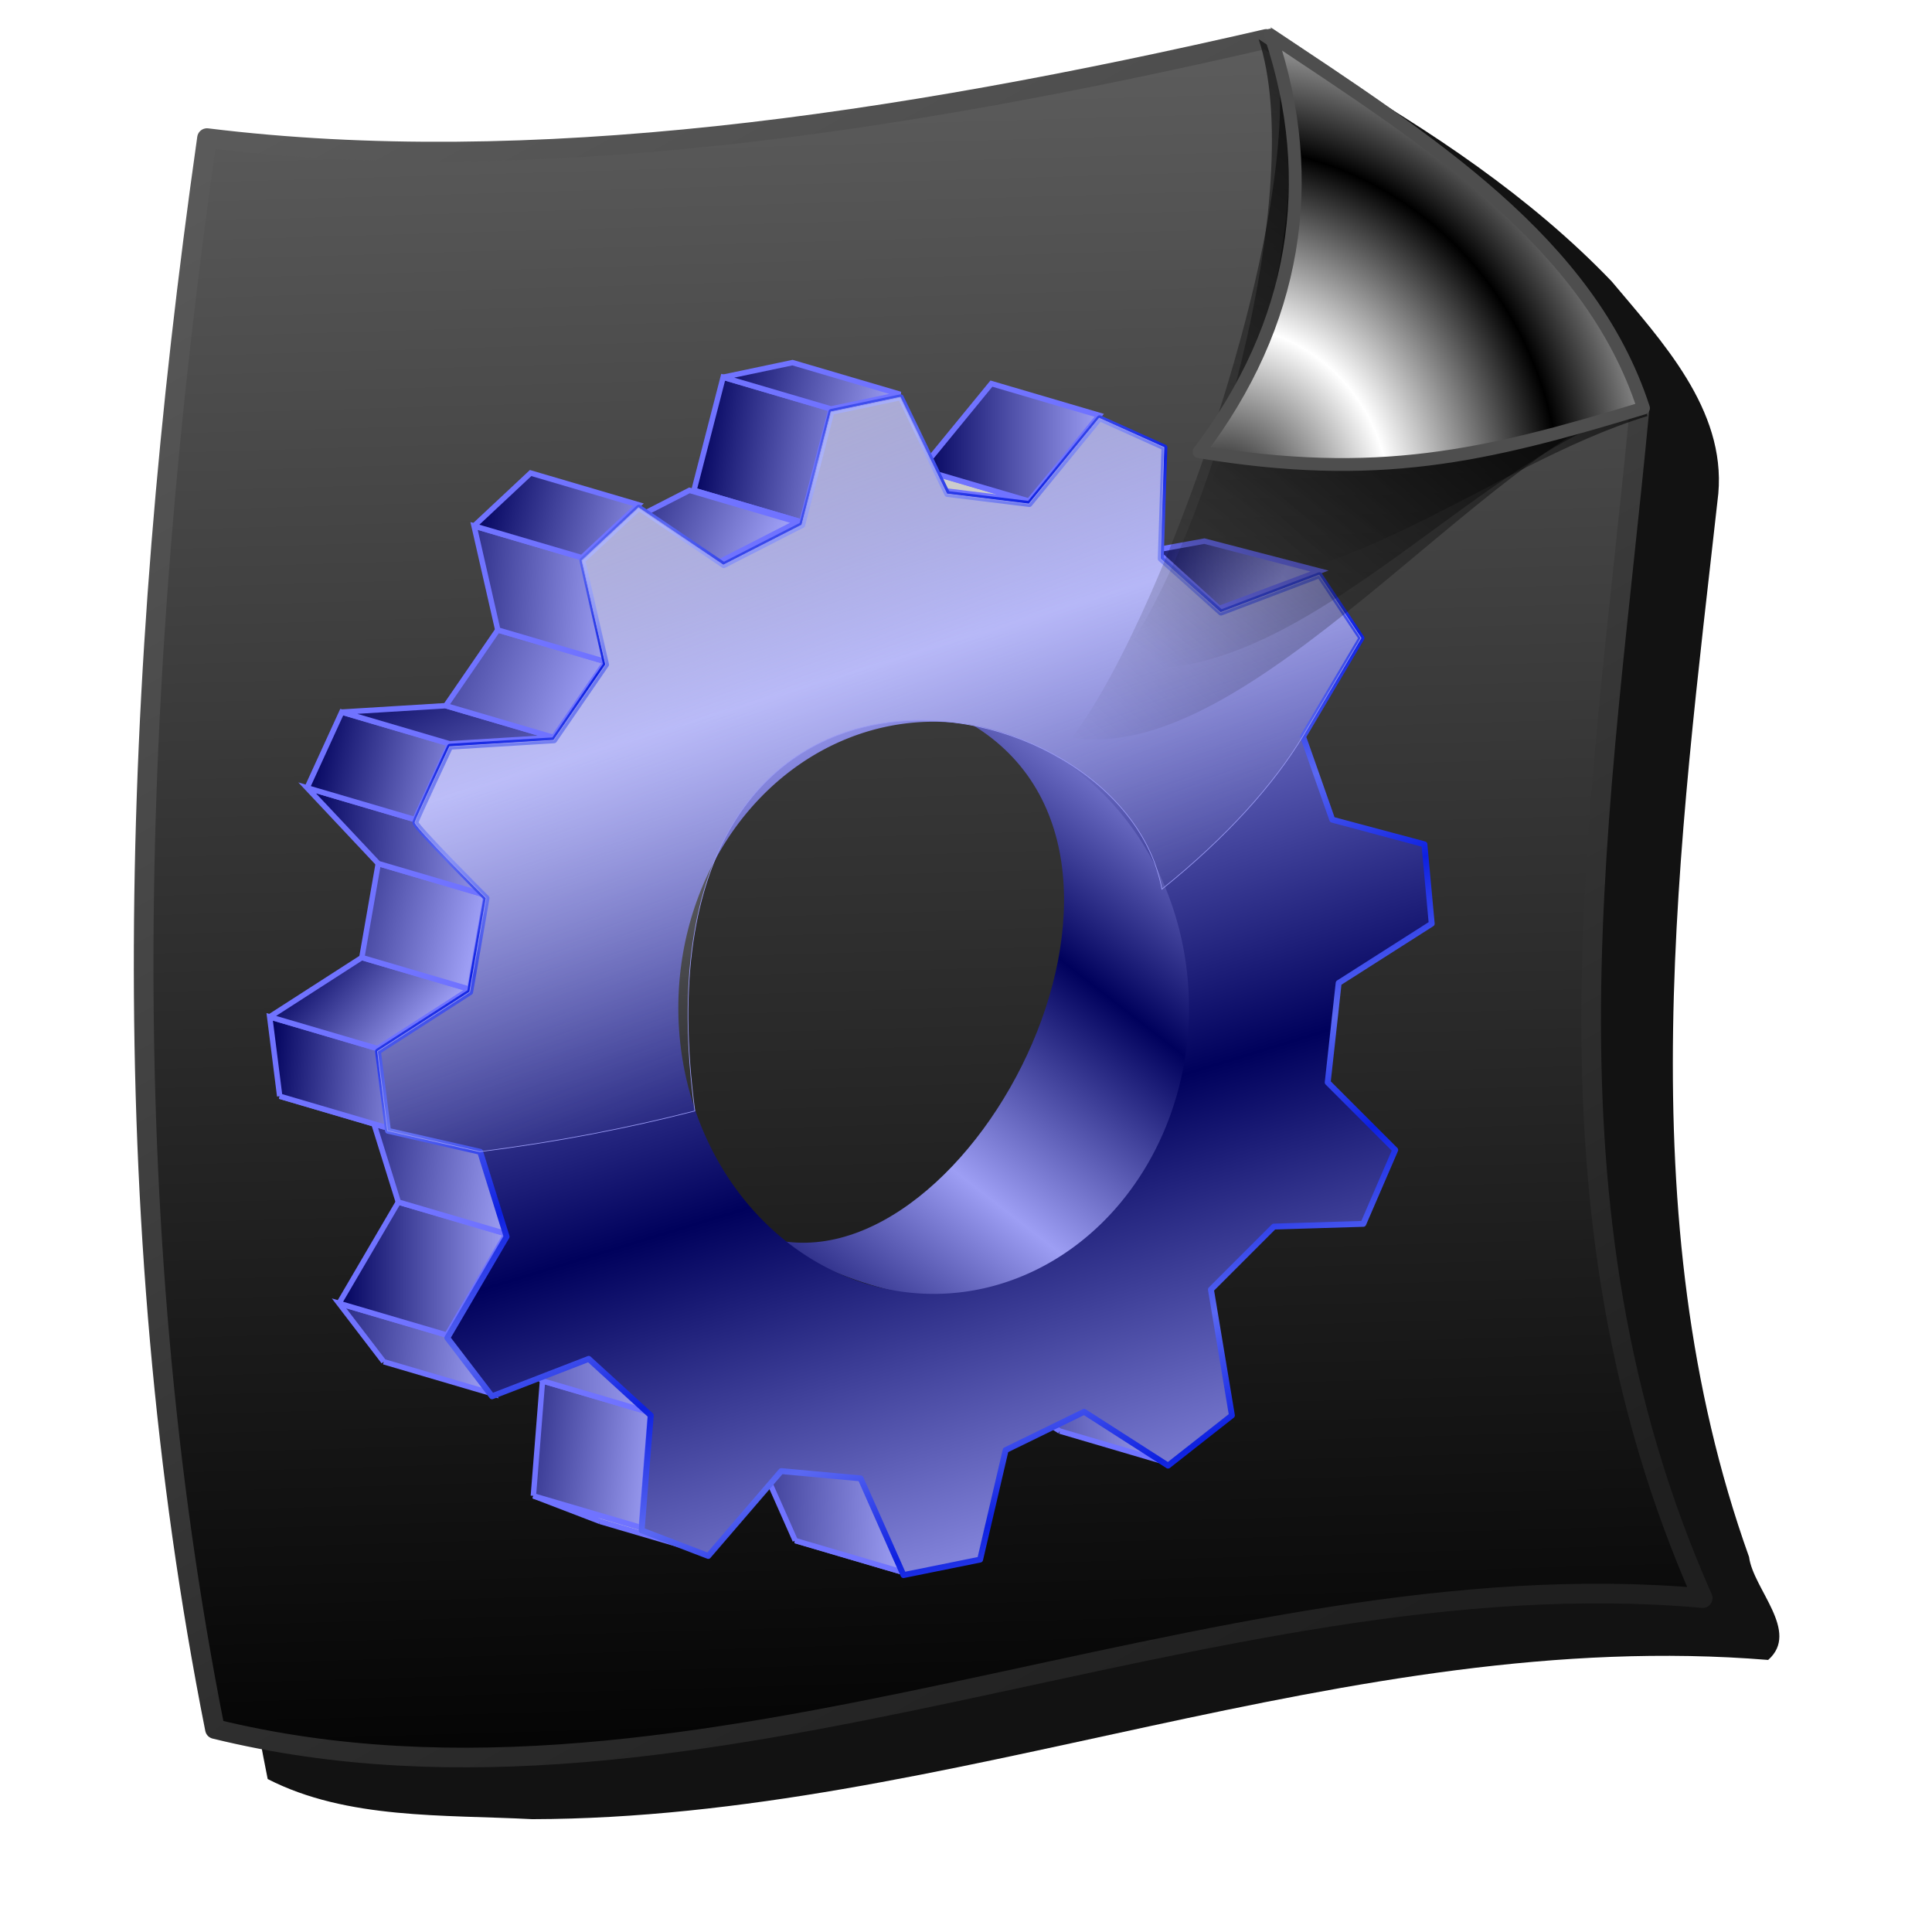 <?xml version="1.0" encoding="UTF-8" standalone="no"?>
<!-- Created with Inkscape (http://www.inkscape.org/) -->

<svg
   xmlns:dc="http://purl.org/dc/elements/1.1/"
   xmlns:cc="http://creativecommons.org/ns#"
   xmlns:rdf="http://www.w3.org/1999/02/22-rdf-syntax-ns#"
   xmlns:svg="http://www.w3.org/2000/svg"
   xmlns="http://www.w3.org/2000/svg"
   xmlns:xlink="http://www.w3.org/1999/xlink"
   xmlns:sodipodi="http://sodipodi.sourceforge.net/DTD/sodipodi-0.dtd"
   xmlns:inkscape="http://www.inkscape.org/namespaces/inkscape"
   id="svg2"
   inkscape:version="0.92.5 (2060ec1f9f, 2020-04-08)"
   width="256"
   height="256"
   sodipodi:docname="preferences-activities.svg"
   version="1.1">
  <defs
     id="defs6">
    <linearGradient
       id="linearGradient4693">
      <stop
         id="stop4695"
         stop-color="#1f1f1f"
         stop-opacity="1" />
      <stop
         offset="1"
         id="stop4697"
         stop-color="#5a5a5a"
         stop-opacity="1" />
    </linearGradient>
    <linearGradient
       id="linearGradient3578">
      <stop
         id="stop3580"
         stop-color="#000000"
         stop-opacity="1" />
      <stop
         offset="1"
         id="stop3582"
         stop-color="#fffcfc"
         stop-opacity="1" />
    </linearGradient>
    <linearGradient
       id="linearGradient2284">
      <stop
         id="stop2290"
         stop-color="#000000"
         stop-opacity="1" />
      <stop
         id="stop2292"
         offset="1"
         stop-color="#5c5c5c"
         stop-opacity="1" />
    </linearGradient>
    <linearGradient
       id="linearGradient2768">
      <stop
         id="stop2770"
         stop-color="#000000"
         stop-opacity="0.637" />
      <stop
         id="stop2772"
         offset="1"
         stop-color="#000000"
         stop-opacity="0" />
    </linearGradient>
    <linearGradient
       id="linearGradient2776">
      <stop
         id="stop2778"
         stop-color="#000000"
         stop-opacity="0.682" />
      <stop
         id="stop2780"
         offset="1"
         stop-color="black"
         stop-opacity="0" />
    </linearGradient>
    <linearGradient
       id="linearGradient2784">
      <stop
         id="stop2786"
         stop-color="#000000"
         stop-opacity="0.853" />
      <stop
         id="stop2788"
         offset="1"
         stop-color="#000000"
         stop-opacity="0" />
    </linearGradient>
    <linearGradient
       id="linearGradient2843">
      <stop
         id="stop2845"
         stop-color="#000000"
         stop-opacity="1" />
      <stop
         id="stop2847"
         offset="1"
         stop-color="white"
         stop-opacity="1" />
    </linearGradient>
    <linearGradient
       inkscape:collect="always"
       xlink:href="#linearGradient2284"
       id="linearGradient4358"
       gradientUnits="userSpaceOnUse"
       gradientTransform="matrix(0.964,0,0,0.964,-4.115,-1.424)"
       x1="141.34"
       y1="252.2"
       x2="134.26"
       y2="9.01" />
    <linearGradient
       inkscape:collect="always"
       xlink:href="#linearGradient4693"
       id="linearGradient4360"
       gradientUnits="userSpaceOnUse"
       gradientTransform="matrix(0.964,0,0,0.964,-4.115,-1.424)"
       x1="176.83"
       y1="236.48"
       x2="52.49"
       y2="13.04" />
    <linearGradient
       inkscape:collect="always"
       xlink:href="#linearGradient2768"
       id="linearGradient4362"
       gradientUnits="userSpaceOnUse"
       gradientTransform="translate(2.727,101.996)"
       x1="227.38"
       y1="37.25"
       x2="158.17"
       y2="114.14" />
    <linearGradient
       inkscape:collect="always"
       xlink:href="#linearGradient2776"
       id="linearGradient4364"
       gradientUnits="userSpaceOnUse"
       gradientTransform="translate(1.091,103.632)"
       x1="224.81"
       y1="27.97"
       x2="168.54"
       y2="98.26" />
    <linearGradient
       inkscape:collect="always"
       xlink:href="#linearGradient2784"
       id="linearGradient4366"
       gradientUnits="userSpaceOnUse"
       x1="227.38"
       y1="132.29"
       x2="183.26"
       y2="183.27" />
    <radialGradient
       inkscape:collect="always"
       xlink:href="#linearGradient2843"
       id="radialGradient4368"
       gradientUnits="userSpaceOnUse"
       gradientTransform="matrix(0.755,0.04,-0.042,0.791,50.884,29.535)"
       spreadMethod="reflect"
       cx="176.72"
       cy="180.44"
       fx="176.72"
       fy="180.44"
       r="31.04" />
    <linearGradient
       id="linearGradient2760-7">
      <stop
         id="stop2762"
         stop-color="#82795b"
         stop-opacity="1" />
      <stop
         offset="0.25"
         id="stop2772-6"
         stop-color="#ddc995"
         stop-opacity="1" />
      <stop
         offset="0.5"
         id="stop2768"
         stop-color="#59410b"
         stop-opacity="1" />
      <stop
         id="stop2770-7"
         offset="0.75"
         stop-color="#2f2004"
         stop-opacity="1" />
      <stop
         id="stop2764"
         offset="1"
         stop-color="black"
         stop-opacity="1" />
    </linearGradient>
    <filter
       inkscape:collect="always"
       style="color-interpolation-filters:sRGB"
       id="filter987"
       x="-0.025"
       width="1.05"
       y="-0.023"
       height="1.046">
      <feGaussianBlur
         inkscape:collect="always"
         stdDeviation="1.72"
         id="feGaussianBlur989" />
    </filter>
    <linearGradient
       id="linearGradient4342"
       inkscape:collect="always">
      <stop
         id="stop4344"
         stop-color="#00015c"
         stop-opacity="1" />
      <stop
         id="stop4346"
         offset="1"
         stop-color="#9d9ef4"
         stop-opacity="1" />
    </linearGradient>
    <linearGradient
       id="linearGradient4336"
       inkscape:collect="always">
      <stop
         id="stop4338"
         stop-color="#dbdeff"
         stop-opacity="0.027" />
      <stop
         id="stop4340"
         offset="1"
         stop-color="#ffffff"
         stop-opacity="0.535" />
    </linearGradient>
    <linearGradient
       id="linearGradient4950"
       inkscape:collect="always">
      <stop
         stop-opacity="1"
         stop-color="#0d20e1"
         id="stop4952" />
      <stop
         stop-opacity="1"
         stop-color="#5a68f2"
         id="stop4954"
         offset="1" />
    </linearGradient>
    <linearGradient
       gradientUnits="userSpaceOnUse"
       y2="158.6"
       x2="408.72"
       y1="146.12"
       x1="394.49"
       id="linearGradient4746"
       xlink:href="#linearGradient4342"
       inkscape:collect="always" />
    <linearGradient
       gradientUnits="userSpaceOnUse"
       y2="75.34"
       x2="503.07"
       y1="75.34"
       x1="478.85"
       id="linearGradient4754"
       xlink:href="#linearGradient4342"
       inkscape:collect="always" />
    <linearGradient
       gradientUnits="userSpaceOnUse"
       y2="96.12"
       x2="526.73"
       y1="88.17"
       x1="507.63"
       id="linearGradient4762"
       xlink:href="#linearGradient4342"
       inkscape:collect="always" />
    <linearGradient
       gradientUnits="userSpaceOnUse"
       y2="187.13"
       x2="422.81"
       y1="187.13"
       x1="400.08"
       id="linearGradient4770"
       xlink:href="#linearGradient4342"
       inkscape:collect="always" />
    <linearGradient
       gradientUnits="userSpaceOnUse"
       y2="124.03"
       x2="418.44"
       y1="119.11"
       x1="395.75"
       id="linearGradient4778"
       xlink:href="#linearGradient4342"
       inkscape:collect="always" />
    <linearGradient
       gradientUnits="userSpaceOnUse"
       y2="90.97"
       x2="443.36"
       y1="85.22"
       x1="418.36"
       id="linearGradient4786"
       xlink:href="#linearGradient4342"
       inkscape:collect="always" />
    <linearGradient
       gradientUnits="userSpaceOnUse"
       y2="67.69"
       x2="476.08"
       y1="62.1"
       x1="451.42"
       id="linearGradient4794"
       xlink:href="#linearGradient4342"
       inkscape:collect="always" />
    <linearGradient
       gradientUnits="userSpaceOnUse"
       y2="88.9"
       x2="459.36"
       y1="78.27"
       x1="433.98"
       id="linearGradient4802"
       xlink:href="#linearGradient4342"
       inkscape:collect="always" />
    <linearGradient
       gradientUnits="userSpaceOnUse"
       y2="113.57"
       x2="432.91"
       y1="100.94"
       x1="399.8"
       id="linearGradient4810"
       xlink:href="#linearGradient4342"
       inkscape:collect="always" />
    <linearGradient
       gradientUnits="userSpaceOnUse"
       y2="143.88"
       x2="418.13"
       y1="137.77"
       x1="391.81"
       id="linearGradient4818"
       xlink:href="#linearGradient4342"
       inkscape:collect="always" />
    <linearGradient
       gradientUnits="userSpaceOnUse"
       y2="133.09"
       x2="424.41"
       y1="103.86"
       x1="410.49"
       id="linearGradient4826"
       xlink:href="#linearGradient4342"
       inkscape:collect="always" />
    <linearGradient
       gradientUnits="userSpaceOnUse"
       y2="97.26"
       x2="436.85"
       y1="95.26"
       x1="409.42"
       id="linearGradient4834"
       xlink:href="#linearGradient4342"
       inkscape:collect="always" />
    <linearGradient
       gradientUnits="userSpaceOnUse"
       y2="79.61"
       x2="471.35"
       y1="76.33"
       x1="448.1"
       id="linearGradient4842"
       xlink:href="#linearGradient4342"
       inkscape:collect="always" />
    <linearGradient
       gradientUnits="userSpaceOnUse"
       y2="130.68"
       x2="421.33"
       y1="129.35"
       x1="395.64"
       id="linearGradient4850"
       xlink:href="#linearGradient4342"
       inkscape:collect="always" />
    <linearGradient
       gradientUnits="userSpaceOnUse"
       y2="176.74"
       x2="423.31"
       y1="173.62"
       x1="395.59"
       id="linearGradient4858"
       xlink:href="#linearGradient4342"
       inkscape:collect="always" />
    <linearGradient
       gradientUnits="userSpaceOnUse"
       y2="213.66"
       x2="443.16"
       y1="210.45"
       x1="417.17"
       id="linearGradient4866"
       xlink:href="#linearGradient4342"
       inkscape:collect="always" />
    <linearGradient
       gradientUnits="userSpaceOnUse"
       y2="219.54"
       x2="476.53"
       y1="218.06"
       x1="444.95"
       id="linearGradient4874"
       xlink:href="#linearGradient4342"
       inkscape:collect="always" />
    <linearGradient
       gradientUnits="userSpaceOnUse"
       y2="197.93"
       x2="420.89"
       y1="195.64"
       x1="392.6"
       id="linearGradient4882"
       xlink:href="#linearGradient4342"
       inkscape:collect="always" />
    <linearGradient
       gradientUnits="userSpaceOnUse"
       y2="161.08"
       x2="411.67"
       y1="159.28"
       x1="390.35"
       id="linearGradient4890"
       xlink:href="#linearGradient4342"
       inkscape:collect="always" />
    <linearGradient
       gradientUnits="userSpaceOnUse"
       y2="207.63"
       x2="512.27"
       y1="207.13"
       x1="478.22"
       id="linearGradient4898"
       xlink:href="#linearGradient4342"
       inkscape:collect="always" />
    <linearGradient
       gradientUnits="userSpaceOnUse"
       y2="200.65"
       x2="442.28"
       y1="200.49"
       x1="404.28"
       id="linearGradient4906"
       xlink:href="#linearGradient4342"
       inkscape:collect="always" />
    <linearGradient
       gradientTransform="matrix(1.502,0,0,1.502,-315.918,-95.35)"
       spreadMethod="reflect"
       gradientUnits="userSpaceOnUse"
       y2="106.5"
       x2="303.55"
       y1="168.81"
       x1="322.65"
       id="linearGradient4933"
       xlink:href="#linearGradient4342"
       inkscape:collect="always" />
    <linearGradient
       gradientTransform="matrix(1.502,0,0,1.502,-316.016,-95.365)"
       y2="73.32"
       x2="296.12"
       y1="147.63"
       x1="326.02"
       spreadMethod="pad"
       gradientUnits="userSpaceOnUse"
       id="linearGradient4943"
       xlink:href="#linearGradient4336"
       inkscape:collect="always" />
    <linearGradient
       gradientTransform="matrix(1.502,0,0,1.502,-315.924,-95.352)"
       spreadMethod="reflect"
       gradientUnits="userSpaceOnUse"
       y2="88.66"
       x2="271.01"
       y1="103.38"
       x1="276.69"
       id="linearGradient4956"
       xlink:href="#linearGradient4950"
       inkscape:collect="always" />
    <linearGradient
       gradientTransform="matrix(-1.261,0,0,-1.261,525.095,326.285)"
       spreadMethod="reflect"
       gradientUnits="userSpaceOnUse"
       y2="112.49"
       x2="283.91"
       y1="141.94"
       x1="260.95"
       id="linearGradient4971"
       xlink:href="#linearGradient4342"
       inkscape:collect="always" />
    <linearGradient
       id="linearGradient5266-5">
      <stop
         id="stop5268-3"
         stop-color="#e9e9e9"
         stop-opacity="0" />
      <stop
         id="stop5270-5"
         offset="1"
         stop-color="#e0e0e0"
         stop-opacity="1" />
    </linearGradient>
    <linearGradient
       id="linearGradient3316">
      <stop
         id="stop3318"
         stop-color="#000000"
         stop-opacity="0" />
      <stop
         id="stop3326"
         offset="0.784"
         stop-color="#494f01"
         stop-opacity="1" />
      <stop
         offset="0.897"
         id="stop3328"
         stop-color="#dfddb0"
         stop-opacity="1" />
      <stop
         id="stop3320"
         offset="1"
         stop-color="#9fbb1f"
         stop-opacity="1" />
    </linearGradient>
    <linearGradient
       id="linearGradient3295">
      <stop
         id="stop3297"
         stop-color="#000000"
         stop-opacity="1" />
      <stop
         offset="0.5"
         id="stop3299"
         stop-color="#a7a213"
         stop-opacity="1" />
      <stop
         offset="1"
         id="stop3301"
         stop-color="#ffffff"
         stop-opacity="1" />
    </linearGradient>
    <linearGradient
       id="linearGradient3261">
      <stop
         id="stop3263"
         stop-color="#b3a414"
         stop-opacity="1" />
      <stop
         offset="0.5"
         id="stop3269"
         stop-color="#ffffff"
         stop-opacity="1" />
      <stop
         id="stop3265"
         offset="1"
         stop-color="#4c4700"
         stop-opacity="1" />
    </linearGradient>
    <linearGradient
       id="linearGradient3576">
      <stop
         id="stop3584"
         stop-color="#ffffff"
         stop-opacity="0" />
      <stop
         offset="1"
         id="stop3586"
         stop-color="#ffffff"
         stop-opacity="1" />
    </linearGradient>
    <linearGradient
       id="linearGradient3268">
      <stop
         id="stop3270"
         stop-color="#000000"
         stop-opacity="1" />
      <stop
         offset="0.158"
         id="stop3276"
         stop-color="#000000"
         stop-opacity="1" />
      <stop
         id="stop3278"
         offset="0.416"
         stop-color="#836f17"
         stop-opacity="1" />
      <stop
         offset="0.718"
         id="stop3280"
         stop-color="#f2db72"
         stop-opacity="1" />
      <stop
         id="stop3272"
         offset="1"
         stop-color="#f6f3e0"
         stop-opacity="1" />
    </linearGradient>
    <linearGradient
       id="linearGradient3170">
      <stop
         id="stop3178"
         stop-color="#ffffff"
         stop-opacity="0" />
      <stop
         offset="0.828"
         id="stop3180"
         stop-color="#3290d0"
         stop-opacity="1" />
      <stop
         id="stop3182"
         offset="0.92"
         stop-color="#2078ad"
         stop-opacity="1" />
      <stop
         offset="1"
         id="stop3174"
         stop-color="#1c4d6b"
         stop-opacity="1" />
    </linearGradient>
    <linearGradient
       id="linearGradient3186">
      <stop
         id="stop3192"
         stop-color="#2083ad"
         stop-opacity="0" />
      <stop
         id="stop3194"
         offset="1"
         stop-color="#3b88b7"
         stop-opacity="0.867" />
    </linearGradient>
    <linearGradient
       id="linearGradient2932">
      <stop
         id="stop2934"
         stop-color="#ffffff"
         stop-opacity="1" />
      <stop
         offset="1"
         id="stop2936"
         stop-color="black"
         stop-opacity="1" />
    </linearGradient>
    <linearGradient
       id="linearGradient3777">
      <stop
         id="stop3779-2"
         stop-color="#8d8d8d"
         stop-opacity="1" />
      <stop
         offset="0.25"
         id="stop4711"
         stop-color="#a9a9a9"
         stop-opacity="0" />
      <stop
         offset="0.5"
         id="stop4709"
         stop-color="#c6c6c6"
         stop-opacity="0" />
      <stop
         id="stop3781-2"
         offset="1"
         stop-color="#ffffff"
         stop-opacity="1" />
    </linearGradient>
    <linearGradient
       y2="342.56"
       x2="1360.1"
       y1="680.28"
       x1="1365.86"
       spreadMethod="reflect"
       gradientTransform="translate(-72.628,12.105)"
       gradientUnits="userSpaceOnUse"
       id="linearGradient4026-6"
       xlink:href="#linearGradient3777"
       inkscape:collect="always" />
    <clipPath
       id="clipPath">
      <path
         inkscape:connector-curvature="0"
         id="rect2987"
         d="m 1074.117,205.779 492.997,0 c 28.407,0 51.276,22.869 51.276,51.276 l 0,509.944 c 0,28.407 -22.869,51.276 -51.276,51.276 l -492.997,0 c -28.407,0 -51.276,-22.869 -51.276,-51.276 l 0,-509.944 c 0,-28.407 22.869,-51.276 51.276,-51.276 z"
         stroke-opacity="1"
         fill="url(#linearGradient4026-6)"
         stroke="#000000"
         stroke-linejoin="round"
         fill-opacity="1"
         stroke-linecap="round"
         stroke-width="1.5"
         stroke-dashoffset="0"
         stroke-miterlimit="4" />
    </clipPath>
  </defs>
  <sodipodi:namedview
     pagecolor="#ff0000"
     bordercolor="#666666"
     borderopacity="1"
     objecttolerance="10"
     gridtolerance="10"
     guidetolerance="10"
     inkscape:pageopacity="0"
     inkscape:pageshadow="2"
     inkscape:window-width="1920"
     inkscape:window-height="1056"
     id="namedview4"
     showgrid="false"
     inkscape:zoom="3.4414062"
     inkscape:cx="128"
     inkscape:cy="128"
     inkscape:window-x="0"
     inkscape:window-y="0"
     inkscape:window-maximized="1"
     inkscape:current-layer="svg2" />
  <path
     style="fill:#000000;fill-opacity:0.926;fill-rule:evenodd;stroke:none;filter:url(#filter987)"
     inkscape:connector-curvature="0"
     d="m 429.418,79.293 c -34.391,7.584 -69.899,13.519 -105.251,9.366 -3.748,3.924 -2.169,10.58 -3.544,15.562 -6.165,49.916 -7.16,101.001 2.723,150.506 8.2,4.204 18.213,3.665 27.322,4.146 43.27,-0.105 84.151,-19.998 127.644,-16.446 3.328,-2.928 -1.541,-7.304 -1.972,-10.633 -12.63,-35.286 -7.233,-73.484 -3.176,-109.827 0.769,-8.707 -5.832,-15.733 -11.028,-21.927 -8.412,-8.768 -18.698,-15.552 -29.103,-21.569 -1.205,0.274 -2.41,0.548 -3.615,0.822 z"
     id="path2824"
     transform="matrix(1.283,0,0,1.283,-379.383,-91.083)" />
  <path
     style="fill:url(#linearGradient4358);fill-opacity:1;fill-rule:evenodd;stroke:url(#linearGradient4360);stroke-width:2.602;stroke-linecap:round;stroke-linejoin:round;stroke-miterlimit:4;stroke-dasharray:none;stroke-opacity:1"
     stroke-miterlimit="4"
     inkscape:connector-curvature="0"
     d="M 27.427,18.3 C 70.197,23.561 118.045,16.636 167.79,5.158 188.579,19.039 210.032,32.523 217.206,54.574 212.245,106.969 202.399,159.363 225.617,211.758 160.43,205.9 92.614,244.849 28.479,229.107 14.969,161.16 17.163,90.442 27.427,18.3 Z"
     id="path1873"
     sodipodi:nodetypes="cccccc" />
  <g
     id="g1233"
     transform="matrix(0.652,0,0,0.652,29.797,44.456)">
    <path
       sodipodi:nodetypes="ccc"
       style="opacity:1;fill:url(#linearGradient4971);fill-opacity:1;fill-rule:evenodd;stroke:none;stroke-width:0.579;stroke-linecap:round;stroke-linejoin:round;stroke-miterlimit:4;stroke-dasharray:none;stroke-dashoffset:0;stroke-opacity:0.753"
       inkscape:connector-curvature="0"
       id="ellipse4960"
       d="M 148.272,77.144 C 199.547,102.022 151.77,194.79 110.37,183.417 200.295,237.494 237.993,97.355 148.272,77.144 Z"
       stroke-miterlimit="4" />
    <g
       transform="matrix(1.502,0,0,1.502,-577.782,-91.449)"
       id="g4703"
       stroke-miterlimit="4"
       style="fill:#cccccc;fill-opacity:1;stroke:#7073ff;stroke-width:0.734;stroke-miterlimit:4;stroke-dasharray:none;stroke-opacity:1">
      <path
         d="m 532.794,92.754 -13.563,5.061 -8.704,-7.895 6.68,-1.215 z"
         id="path4701"
         inkscape:connector-curvature="0"
         sodipodi:nodetypes="ccccc"
         stroke-miterlimit="4"
         style="fill:url(#linearGradient4762);fill-opacity:1;fill-rule:evenodd;stroke:#7073ff;stroke-width:0.734;stroke-linecap:butt;stroke-linejoin:miter;stroke-miterlimit:4;stroke-dasharray:none;stroke-opacity:1" />
      <path
         inkscape:connector-curvature="0"
         d="m 436.92,87.27 14.592,4.292 10.617,-5.432 -14.592,-4.292 -10.617,5.432"
         id="path4591"
         stroke-miterlimit="4"
         style="fill:url(#linearGradient4802);fill-opacity:1;stroke:#7073ff;stroke-width:0.734;stroke-miterlimit:4;stroke-dasharray:none;stroke-opacity:1" />
      <path
         inkscape:connector-curvature="0"
         d="m 448.144,81.838 14.592,4.292 3.951,-15.309 -14.592,-4.292 -3.951,15.309"
         id="path4497"
         stroke-miterlimit="4"
         style="fill:url(#linearGradient4842);fill-opacity:1;stroke:#7073ff;stroke-width:0.734;stroke-miterlimit:4;stroke-dasharray:none;stroke-opacity:1" />
      <path
         inkscape:connector-curvature="0"
         d="m 452.095,66.529 14.592,4.292 9.383,-1.975 -14.592,-4.292 -9.383,1.975"
         id="path4499"
         stroke-miterlimit="4"
         style="fill:url(#linearGradient4794);fill-opacity:1;stroke:#7073ff;stroke-width:0.734;stroke-miterlimit:4;stroke-dasharray:none;stroke-opacity:1" />
      <path
         inkscape:connector-curvature="0"
         d="m 467.774,77.64 14.592,4.292 11.111,1.358 -14.592,-4.292 -11.111,-1.358"
         id="path4503"
         stroke-miterlimit="4"
         style="fill:#cccccc;fill-opacity:1;stroke:#7073ff;stroke-width:0.734;stroke-miterlimit:4;stroke-dasharray:none;stroke-opacity:1" />
      <path
         inkscape:connector-curvature="0"
         d="m 478.885,78.998 14.592,4.292 9.506,-11.605 -14.592,-4.292 -9.506,11.605"
         id="path4505"
         stroke-miterlimit="4"
         style="fill:url(#linearGradient4754);fill-opacity:1;stroke:#7073ff;stroke-width:0.734;stroke-miterlimit:4;stroke-dasharray:none;stroke-opacity:1" />
      <path
         inkscape:connector-curvature="0"
         d="m 497.651,209.122 14.592,4.292 -11.358,-7.284 -14.592,-4.292 11.358,7.284"
         id="path4541"
         stroke-miterlimit="4"
         style="fill:url(#linearGradient4898);fill-opacity:1;stroke:#7073ff;stroke-width:0.734;stroke-miterlimit:4;stroke-dasharray:none;stroke-opacity:1" />
      <path
         inkscape:connector-curvature="0"
         d="m 472.219,221.838 14.592,4.292 -10.37,2.099 -14.592,-4.292 10.37,-2.099"
         id="path4547"
         stroke-miterlimit="4"
         style="fill:#cccccc;fill-opacity:1;stroke:#7073ff;stroke-width:0.734;stroke-miterlimit:4;stroke-dasharray:none;stroke-opacity:1" />
      <path
         inkscape:connector-curvature="0"
         d="m 461.848,223.937 14.592,4.292 -5.802,-13.086 -14.592,-4.292 5.802,13.086"
         id="path4549"
         stroke-miterlimit="4"
         style="fill:url(#linearGradient4874);fill-opacity:1;stroke:#7073ff;stroke-width:0.734;stroke-miterlimit:4;stroke-dasharray:none;stroke-opacity:1" />
      <path
         inkscape:connector-curvature="0"
         d="m 435.428,221.344 14.592,4.292 -9.012,-3.457 -14.592,-4.292 9.012,3.457"
         id="path4555"
         stroke-miterlimit="4"
         style="fill:#cccccc;fill-opacity:1;stroke:#7073ff;stroke-width:0.734;stroke-miterlimit:4;stroke-dasharray:none;stroke-opacity:1" />
      <path
         inkscape:connector-curvature="0"
         d="m 426.416,217.887 14.592,4.292 1.235,-15.556 -14.592,-4.292 -1.235,15.556"
         id="path4557"
         stroke-miterlimit="4"
         style="fill:url(#linearGradient4866);fill-opacity:1;stroke:#7073ff;stroke-width:0.734;stroke-miterlimit:4;stroke-dasharray:none;stroke-opacity:1" />
      <path
         inkscape:connector-curvature="0"
         d="m 427.651,202.332 14.592,4.292 -8.395,-7.654 -14.592,-4.292 8.395,7.654"
         id="path4559"
         stroke-miterlimit="4"
         style="fill:url(#linearGradient4906);fill-opacity:1;stroke:#7073ff;stroke-width:0.734;stroke-miterlimit:4;stroke-dasharray:none;stroke-opacity:1" />
      <path
         inkscape:connector-curvature="0"
         d="m 406.169,199.739 14.592,4.292 -6.049,-7.901 -14.592,-4.292 6.049,7.901"
         id="path4563"
         stroke-miterlimit="4"
         style="fill:url(#linearGradient4882);fill-opacity:1;stroke:#7073ff;stroke-width:0.734;stroke-miterlimit:4;stroke-dasharray:none;stroke-opacity:1" />
      <path
         inkscape:connector-curvature="0"
         d="m 400.12,191.838 14.592,4.292 8.025,-13.704 -14.592,-4.292 -8.025,13.704"
         id="path4565"
         stroke-miterlimit="4"
         style="fill:url(#linearGradient4770);fill-opacity:1;stroke:#7073ff;stroke-width:0.734;stroke-miterlimit:4;stroke-dasharray:none;stroke-opacity:1" />
      <path
         inkscape:connector-curvature="0"
         d="m 408.144,178.134 14.592,4.292 -3.58,-11.481 -14.592,-4.292 3.58,11.481"
         id="path4567"
         stroke-miterlimit="4"
         style="fill:url(#linearGradient4858);fill-opacity:1;stroke:#7073ff;stroke-width:0.734;stroke-miterlimit:4;stroke-dasharray:none;stroke-opacity:1" />
      <path
         inkscape:connector-curvature="0"
         d="m 404.564,166.653 14.592,4.292 -12.469,-2.84 -14.592,-4.292 12.469,2.84"
         id="path4569"
         stroke-miterlimit="4"
         style="fill:#cccccc;fill-opacity:1;stroke:#7073ff;stroke-width:0.734;stroke-miterlimit:4;stroke-dasharray:none;stroke-opacity:1" />
      <path
         inkscape:connector-curvature="0"
         d="m 392.095,163.813 14.592,4.292 -1.358,-10.741 -14.592,-4.292 1.358,10.741"
         id="path4571"
         stroke-miterlimit="4"
         style="fill:url(#linearGradient4890);fill-opacity:1;stroke:#7073ff;stroke-width:0.734;stroke-miterlimit:4;stroke-dasharray:none;stroke-opacity:1" />
      <path
         inkscape:connector-curvature="0"
         d="m 390.737,153.072 14.592,4.292 12.469,-8.025 -14.592,-4.292 -12.469,8.025"
         id="path4573"
         stroke-miterlimit="4"
         style="fill:url(#linearGradient4746);fill-opacity:1;stroke:#7073ff;stroke-width:0.734;stroke-miterlimit:4;stroke-dasharray:none;stroke-opacity:1" />
      <path
         inkscape:connector-curvature="0"
         d="m 403.206,145.048 14.592,4.292 2.222,-12.716 -14.592,-4.292 -2.222,12.716"
         id="path4575"
         stroke-miterlimit="4"
         style="fill:url(#linearGradient4818);fill-opacity:1;stroke:#7073ff;stroke-width:0.734;stroke-miterlimit:4;stroke-dasharray:none;stroke-opacity:1" />
      <path
         inkscape:connector-curvature="0"
         d="m 405.428,132.332 14.592,4.292 -9.63,-10.247 -14.592,-4.292 9.63,10.247"
         id="path4577"
         stroke-miterlimit="4"
         style="fill:url(#linearGradient4850);fill-opacity:1;stroke:#7073ff;stroke-width:0.734;stroke-miterlimit:4;stroke-dasharray:none;stroke-opacity:1" />
      <path
         inkscape:connector-curvature="0"
         d="m 395.799,122.085 14.592,4.292 4.691,-10.247 -14.592,-4.292 -4.691,10.247"
         id="path4579"
         stroke-miterlimit="4"
         style="fill:url(#linearGradient4778);fill-opacity:1;stroke:#7073ff;stroke-width:0.734;stroke-miterlimit:4;stroke-dasharray:none;stroke-opacity:1" />
      <path
         inkscape:connector-curvature="0"
         d="m 400.49,111.838 14.592,4.292 14.074,-0.864 -14.592,-4.292 -14.074,0.864"
         id="path4581"
         stroke-miterlimit="4"
         style="fill:url(#linearGradient4826);fill-opacity:1;stroke:#7073ff;stroke-width:0.734;stroke-miterlimit:4;stroke-dasharray:none;stroke-opacity:1" />
      <path
         inkscape:connector-curvature="0"
         d="m 414.564,110.974 14.592,4.292 7.037,-10.247 -14.592,-4.292 -7.037,10.247"
         id="path4583"
         stroke-miterlimit="4"
         style="fill:url(#linearGradient4810);fill-opacity:1;stroke:#7073ff;stroke-width:0.734;stroke-miterlimit:4;stroke-dasharray:none;stroke-opacity:1" />
      <path
         inkscape:connector-curvature="0"
         d="m 421.601,100.727 14.592,4.292 -3.21,-14.074 -14.592,-4.292 3.21,14.074"
         id="path4585"
         stroke-miterlimit="4"
         style="fill:url(#linearGradient4834);fill-opacity:1;stroke:#7073ff;stroke-width:0.734;stroke-miterlimit:4;stroke-dasharray:none;stroke-opacity:1" />
      <path
         inkscape:connector-curvature="0"
         d="m 418.391,86.653 14.592,4.292 7.654,-7.16 -14.592,-4.292 -7.654,7.16"
         id="path4587"
         stroke-miterlimit="4"
         style="fill:url(#linearGradient4786);fill-opacity:1;stroke:#7073ff;stroke-width:0.734;stroke-miterlimit:4;stroke-dasharray:none;stroke-opacity:1" />
      <path
         inkscape:connector-curvature="0"
         d="m 448.144,81.838 14.592,4.292 v 0 l -14.592,-4.292 v 0"
         id="path4593"
         stroke-miterlimit="4"
         style="fill:#cccccc;fill-opacity:1;stroke:#7073ff;stroke-width:0.734;stroke-miterlimit:4;stroke-dasharray:none;stroke-opacity:1" />
    </g>
    <path
       id="path3652"
       transform="scale(1)"
       d="m 137.355,12.555 -14.09,2.967 -5.934,22.99 -15.945,8.158 L 84.145,34.988 72.648,45.742 77.469,66.879 66.9,82.268 45.764,83.564 c 0,0 -6.86,14.649 -7.045,15.391 -0.185,0.742 14.463,15.389 14.463,15.389 l -3.338,19.096 -18.727,12.053 2.039,16.129 18.727,4.266 5.377,17.242 -12.051,20.58 9.084,11.865 19.654,-7.602 12.607,11.496 -1.855,23.361 13.535,5.191 14.832,-17.242 16.131,1.482 8.715,19.652 15.574,-3.15 5.191,-22.25 15.945,-7.787 17.057,10.939 12.979,-10.197 -4.264,-25.586 12.793,-12.793 18.17,-0.557 6.488,-15.018 -13.719,-13.721 2.225,-20.209 18.91,-12.051 -1.482,-16.131 -18.727,-5.006 -5.934,-16.873 11.867,-20.023 -8.529,-12.793 -20.023,7.602 -12.236,-10.939 0.74,-22.619 -13.164,-5.934 -14.275,17.43 -16.688,-2.041 z m 6.688,65.936 a 51.888,58.141 0 0 1 51.889,58.141 51.888,58.141 0 0 1 -51.889,58.141 51.888,58.141 0 0 1 -51.887,-58.141 51.888,58.141 0 0 1 51.887,-58.141 z"
       style="fill:url(#linearGradient4933);fill-opacity:1;fill-rule:evenodd;stroke:#b9baff;stroke-width:0;stroke-linecap:butt;stroke-linejoin:miter;stroke-miterlimit:4;stroke-dasharray:none;stroke-opacity:1"
       inkscape:connector-curvature="0" />
    <path
       inkscape:connector-curvature="0"
       id="path4948"
       d="m 117.333,38.512 5.933,-22.991 14.091,-2.967 9.456,19.653 16.687,2.04 14.277,-17.429 13.164,5.933 -0.742,22.62 12.237,10.939 20.024,-7.602 8.529,12.793 -11.866,20.024 5.933,16.872 18.726,5.006 1.483,16.131 -18.912,12.052 -2.225,20.21 13.72,13.72 -6.489,15.018 -18.17,0.556 -12.793,12.793 4.264,25.587 -12.979,10.198 -17.058,-10.939 -15.945,7.787 -5.191,22.249 -15.574,3.152 -8.714,-19.653 -16.131,-1.483 -14.833,17.243 -13.535,-5.191 1.854,-23.362 -12.608,-11.495 -19.653,7.602 -9.085,-11.866 12.052,-20.581 -5.377,-17.243 -18.726,-4.264 -2.039,-16.131 18.726,-12.052 3.337,-19.097 c 0,0 -14.647,-14.647 -14.462,-15.389 0.185,-0.742 7.046,-15.389 7.046,-15.389 L 66.902,82.268 77.47,66.879 72.65,45.743 84.145,34.989 101.388,46.67 Z"
       stroke-miterlimit="4"
       style="fill:none;fill-opacity:0.524;fill-rule:evenodd;stroke:url(#linearGradient4956);stroke-width:1.201;stroke-linecap:butt;stroke-linejoin:round;stroke-miterlimit:4;stroke-dasharray:none;stroke-opacity:1" />
    <path
       style="fill:url(#linearGradient4943);fill-opacity:1;fill-rule:evenodd;stroke:#999af4;stroke-width:0.138;stroke-linecap:butt;stroke-linejoin:miter;stroke-miterlimit:4;stroke-dasharray:none;stroke-opacity:1"
       sodipodi:nodetypes="ccccccccccccccccccccccccccc"
       inkscape:connector-curvature="0"
       id="path4935"
       d="M 137.264,12.54 123.173,15.509 117.242,38.499 101.297,46.657 84.052,34.977 72.557,45.73 77.379,66.867 66.81,82.255 45.673,83.554 c 0,0 -6.86,14.646 -7.046,15.388 -0.185,0.742 14.461,15.388 14.461,15.388 l -3.338,19.098 -18.726,12.053 2.039,16.13 18.729,4.265 c 15.65,-1.977 30.22,-4.805 43.718,-8.282 C 81.191,50.84 182.451,68.907 190.429,112.523 203.799,101.802 213.311,90.987 219.031,81.512 l 11.865,-20.022 -8.527,-12.795 -20.025,7.603 -12.237,-10.941 0.742,-22.618 -13.164,-5.934 -14.276,17.429 -16.687,-2.042 z"
       stroke-miterlimit="4" />
  </g>
  <g
     id="g2792"
     transform="matrix(0.964,0,0,0.964,-8.846,-106.039)">
    <path
       style="fill:url(#linearGradient4362);fill-opacity:1;fill-rule:evenodd;stroke:none"
       inkscape:connector-curvature="0"
       sodipodi:nodetypes="cccc"
       id="path2766"
       d="m 156.539,211.366 c 13.285,-17.449 34.021,-77.541 27.272,-97.632 21.569,14.403 43.827,28.392 51.271,51.27 -22.058,6.721 -54.135,50.394 -78.542,46.362 z" />
    <path
       style="fill:url(#linearGradient4364);fill-opacity:1;fill-rule:evenodd;stroke:none"
       inkscape:connector-curvature="0"
       d="m 162.538,201.548 c 13.285,-17.449 26.385,-66.087 19.636,-86.178 21.569,14.403 43.827,28.392 51.271,51.271 -22.058,6.721 -46.499,38.94 -70.906,34.908 z"
       id="path2764"
       sodipodi:nodetypes="cccc" />
    <path
       style="fill:url(#linearGradient4366);fill-opacity:1;fill-rule:evenodd;stroke:none"
       inkscape:connector-curvature="0"
       sodipodi:nodetypes="cccc"
       id="path1877"
       d="m 167.447,190.094 c 13.285,-17.449 23.658,-54.088 16.908,-74.179 21.569,14.403 43.827,28.392 51.271,51.271 -22.058,6.721 -43.771,26.941 -68.179,22.908 z" />
    <path
       style="fill:url(#radialGradient4368);fill-opacity:1;fill-rule:evenodd;stroke:#4e4e4e;stroke-width:1.764;stroke-linecap:butt;stroke-linejoin:round;stroke-miterlimit:4;stroke-dasharray:none;stroke-opacity:1"
       stroke-miterlimit="4"
       inkscape:connector-curvature="0"
       d="m 173.992,172.095 c 13.285,-17.449 16.567,-37.179 9.818,-57.27 21.569,14.403 43.827,28.392 51.271,51.271 -22.058,6.721 -36.681,10.032 -61.088,6 z"
       id="path1875"
       sodipodi:nodetypes="cccc" />
  </g>
</svg>
